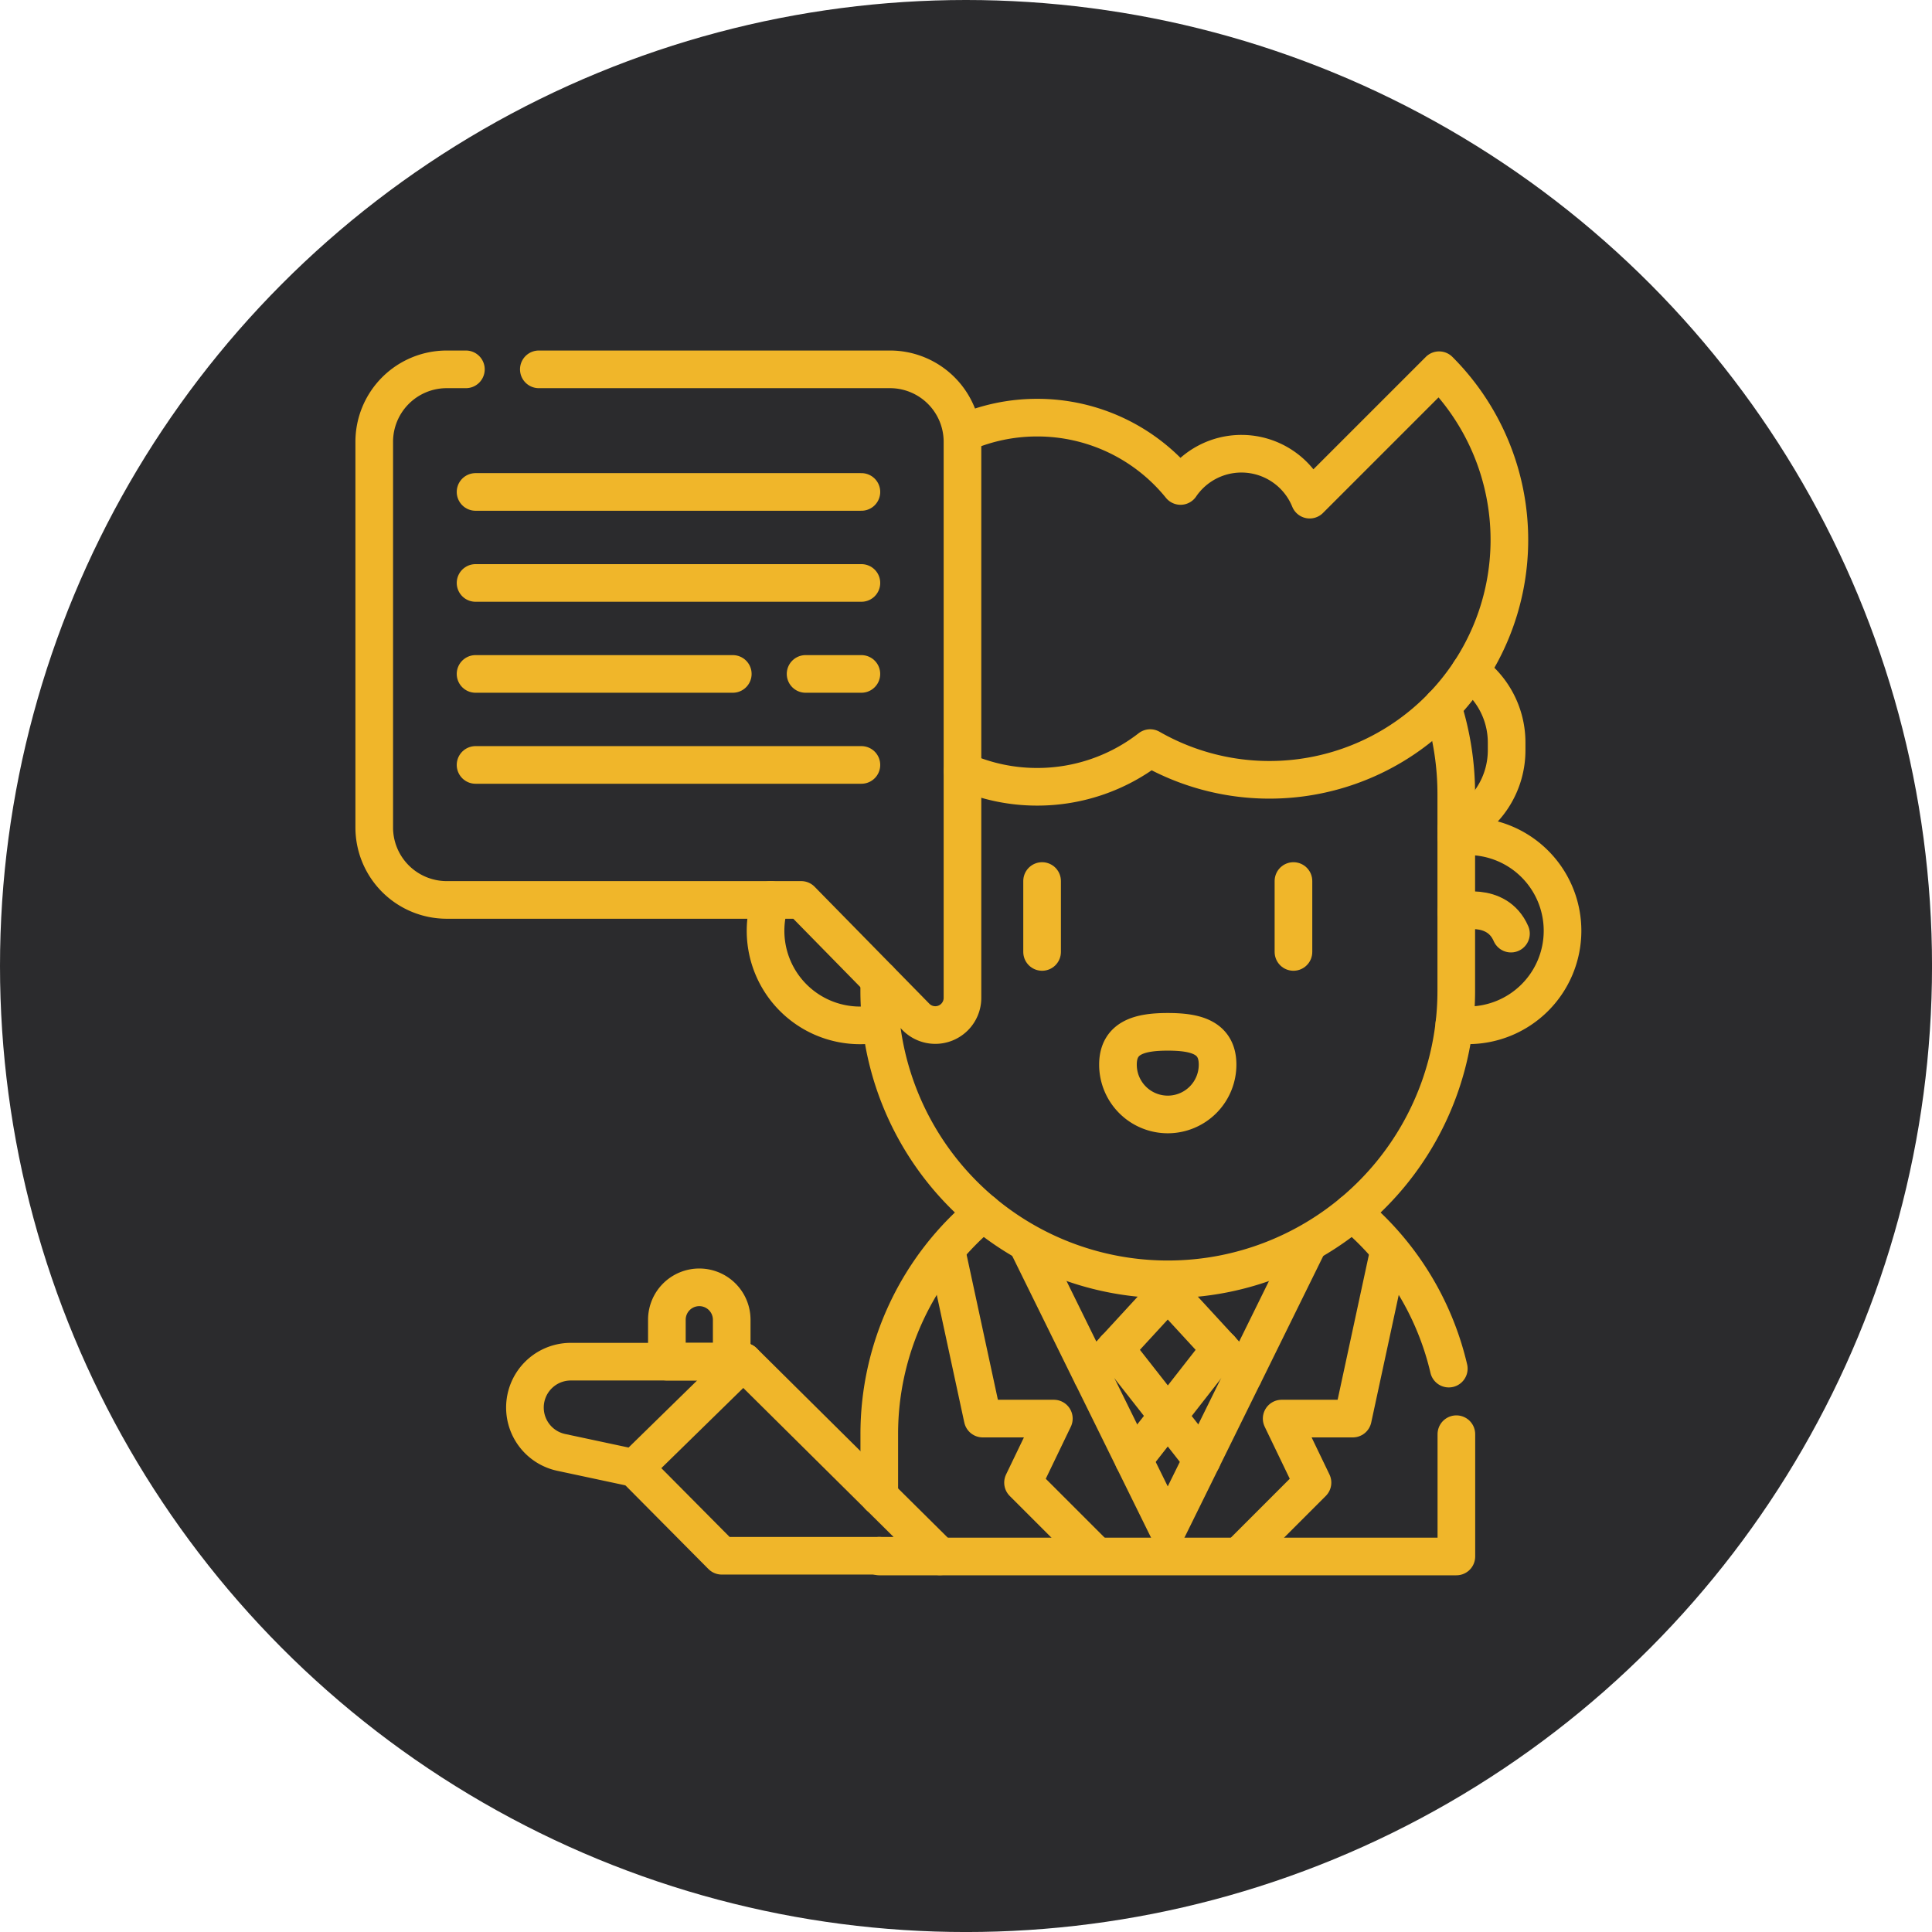<svg xmlns="http://www.w3.org/2000/svg" xmlns:xlink="http://www.w3.org/1999/xlink" width="76.999" height="76.999" viewBox="0 0 76.999 76.999">
  <defs>
    <clipPath id="clip-path">
      <path id="path159" d="M0-682.665H49.522v49.522H0Z" transform="translate(0 682.665)" fill="#f0b62a"/>
    </clipPath>
  </defs>
  <g id="Grupo_1063554" data-name="Grupo 1063554" transform="translate(-331 -1539)">
    <circle id="Elipse_4724" data-name="Elipse 4724" cx="38.5" cy="38.5" r="38.5" transform="translate(331 1539)" fill="#2b2b2d"/>
    <g id="hombre-de-negocios" transform="translate(344.739 1552.737)">
      <g id="g153" transform="translate(0 0.002)">
        <g id="g155" transform="translate(0 0)">
          <g id="g157" clip-path="url(#clip-path)">
            <g id="g163" transform="translate(44.3 13.033)">
              <path id="path165" d="M-6.962,0A3.451,3.451,0,0,1-5.5,2.823v.3A3.456,3.456,0,0,1-7.507,6.267" transform="translate(7.507)" fill="none" stroke="#f0b62a" stroke-linecap="round" stroke-linejoin="round" stroke-miterlimit="10" stroke-width="1.5"/>
            </g>
            <g id="g167" transform="translate(44.223 19.59)">
              <path id="path169" d="M-.986-.361A3.813,3.813,0,0,1-.519-.389,3.767,3.767,0,0,1,3.249,3.377,3.767,3.767,0,0,1-.519,7.145a3.664,3.664,0,0,1-.544-.039" transform="translate(1.063 0.389)" fill="none" stroke="#f0b62a" stroke-linecap="round" stroke-linejoin="round" stroke-miterlimit="10" stroke-width="1.5"/>
            </g>
            <g id="g171" transform="translate(44.3 22.537)">
              <path id="path173" d="M0-.983s1.609-.457,2.18.856" transform="translate(0 1.06)" fill="none" stroke="#f0b62a" stroke-linecap="round" stroke-linejoin="round" stroke-miterlimit="10" stroke-width="1.5"/>
            </g>
            <g id="g175" transform="translate(27.206 35.843)">
              <path id="path177" d="M-143.076,0l-2.56,5.2-3.035-3.3h0l-3.035,3.3-2.56-5.2" transform="translate(154.266)" fill="none" stroke="#f0b62a" stroke-linejoin="round" stroke-miterlimit="10" stroke-width="1.5"/>
            </g>
            <g id="g179" transform="translate(27.793 21.374)">
              <path id="path181" d="M0,0V2.826" fill="none" stroke="#f0b62a" stroke-linecap="round" stroke-linejoin="round" stroke-miterlimit="10" stroke-width="1.5"/>
            </g>
            <g id="g183" transform="translate(37.811 21.374)">
              <path id="path185" d="M0,0V2.826" fill="none" stroke="#f0b62a" stroke-linecap="round" stroke-linejoin="round" stroke-miterlimit="10" stroke-width="1.5"/>
            </g>
            <g id="g187" transform="translate(16.772 22.127)">
              <path id="path189" d="M-2.634,0A3.757,3.757,0,0,0-2.84,1.23,3.767,3.767,0,0,0,.927,5,3.73,3.73,0,0,0,1.7,4.918" transform="translate(2.84)" fill="none" stroke="#f0b62a" stroke-linecap="round" stroke-linejoin="round" stroke-miterlimit="10" stroke-width="1.5"/>
            </g>
            <g id="g191" transform="translate(21.304 14.401)">
              <path id="path193" d="M-286.967,0a11.446,11.446,0,0,1,.55,3.52V11.35a11.5,11.5,0,0,1-9.314,11.289,11.524,11.524,0,0,1-2.184.208,11.5,11.5,0,0,1-11.5-11.5V10.9" transform="translate(309.413)" fill="none" stroke="#f0b62a" stroke-linecap="round" stroke-linejoin="round" stroke-miterlimit="10" stroke-width="1.5"/>
            </g>
            <g id="g195" transform="translate(21.304 34.586)">
              <path id="path197" d="M0-144.634v-2.477a11.475,11.475,0,0,1,4.139-8.836" transform="translate(0 155.946)" fill="none" stroke="#f0b62a" stroke-linecap="round" stroke-linejoin="round" stroke-miterlimit="10" stroke-width="1.5"/>
            </g>
            <g id="g199" transform="translate(40.159 34.586)">
              <path id="path201" d="M-49.129-79.52A11.486,11.486,0,0,0-52.2-85.036c-.247-.247-.506-.482-.774-.7" transform="translate(52.972 85.74)" fill="none" stroke="#f0b62a" stroke-linecap="round" stroke-linejoin="round" stroke-miterlimit="10" stroke-width="1.5"/>
            </g>
            <g id="g203" transform="translate(21.304 43.421)">
              <path id="path205" d="M0-61.942v.029H23v-4.874" transform="translate(0 66.786)" fill="none" stroke="#f0b62a" stroke-linecap="round" stroke-linejoin="round" stroke-miterlimit="10" stroke-width="1.5"/>
            </g>
            <g id="g207" transform="translate(24.625 1.014)">
              <path id="path209" d="M0-204.25a7.311,7.311,0,0,0,2.976.628,7.325,7.325,0,0,0,4.5-1.542A9.565,9.565,0,0,0,18.991-206.7a9.563,9.563,0,0,0,0-13.524l-5.158,5.158a2.936,2.936,0,0,0-2.719-1.83,2.934,2.934,0,0,0-2.428,1.285,7.335,7.335,0,0,0-5.71-2.723A7.312,7.312,0,0,0,0-217.707" transform="translate(0 220.226)" fill="none" stroke="#f0b62a" stroke-linecap="round" stroke-linejoin="round" stroke-miterlimit="10" stroke-width="1.5"/>
            </g>
            <g id="g211" transform="translate(30.706 40.016)">
              <path id="path213" d="M0,0,2.1,2.677,4.192,0" fill="none" stroke="#f0b62a" stroke-linecap="round" stroke-linejoin="round" stroke-miterlimit="10" stroke-width="1.5"/>
            </g>
            <g id="g215" transform="translate(31.44 42.693)">
              <path id="path217" d="M0-22.247l1.362-1.74,1.362,1.74" transform="translate(0 23.987)" fill="none" stroke="#f0b62a" stroke-linecap="round" stroke-linejoin="round" stroke-miterlimit="10" stroke-width="1.5"/>
            </g>
            <g id="g219" transform="translate(29.766 41.038)">
              <path id="path221" d="M0,0,3.035,6.159,6.07,0" fill="none" stroke="#f0b62a" stroke-linejoin="round" stroke-miterlimit="10" stroke-width="1.5"/>
            </g>
            <g id="g223" transform="translate(35.626 36.056)">
              <path id="path225" d="M-76.777,0l-1.454,6.742h-2.836l1.229,2.552-2.944,2.944" transform="translate(82.782)" fill="none" stroke="#f0b62a" stroke-linejoin="round" stroke-miterlimit="10" stroke-width="1.5"/>
            </g>
            <g id="g227" transform="translate(23.972 36.056)">
              <path id="path229" d="M0,0,1.454,6.742H4.29L3.061,9.295l2.944,2.944" fill="none" stroke="#f0b62a" stroke-linejoin="round" stroke-miterlimit="10" stroke-width="1.5"/>
            </g>
            <g id="g231" transform="translate(30.817 27.384)">
              <path id="path233" d="M-50.762-16.724c0-1.1-.889-1.308-1.985-1.308s-1.985.212-1.985,1.308a1.985,1.985,0,0,0,1.985,1.985A1.985,1.985,0,0,0-50.762-16.724Z" transform="translate(54.732 18.032)" fill="none" stroke="#f0b62a" stroke-linecap="round" stroke-linejoin="round" stroke-miterlimit="10" stroke-width="1.5"/>
            </g>
            <g id="g235" transform="translate(11.554 40.529)">
              <path id="path237" d="M-155.566-98.908h-8.695l-3.473-3.5,4.333-4.24,7.805,7.736.029.029" transform="translate(167.734 106.644)" fill="none" stroke="#f0b62a" stroke-linecap="round" stroke-linejoin="round" stroke-miterlimit="10" stroke-width="1.5"/>
            </g>
            <g id="g239" transform="translate(7.181 40.53)">
              <path id="path241" d="M-111.322,0H-118.2a1.828,1.828,0,0,0-1.828,1.828,1.828,1.828,0,0,0,1.447,1.788l2.927.625" transform="translate(120.029)" fill="none" stroke="#f0b62a" stroke-linecap="round" stroke-linejoin="round" stroke-miterlimit="10" stroke-width="1.5"/>
            </g>
            <g id="g243" transform="translate(12.839 37.567)">
              <path id="path245" d="M-16.517,0h0a1.292,1.292,0,0,0-1.292,1.292v1.67h2.584V1.292A1.292,1.292,0,0,0-16.517,0Z" transform="translate(17.809)" fill="none" stroke="#f0b62a" stroke-linecap="round" stroke-linejoin="round" stroke-miterlimit="10" stroke-width="1.5"/>
            </g>
            <g id="g247" transform="translate(1.18 0.981)">
              <path id="path249" d="M-46.7,0h-.764a2.889,2.889,0,0,0-2.889,2.889V18.257a2.889,2.889,0,0,0,2.889,2.889h14.127l4.571,4.661a1.083,1.083,0,0,0,1.857-.759V2.889A2.889,2.889,0,0,0-29.793,0h-14" transform="translate(50.349 0)" fill="none" stroke="#f0b62a" stroke-linecap="round" stroke-linejoin="round" stroke-miterlimit="10" stroke-width="1.5"/>
            </g>
            <g id="g251" transform="translate(5.214 5.867)">
              <path id="path253" d="M0,0H15.378" fill="none" stroke="#f0b62a" stroke-linecap="round" stroke-linejoin="round" stroke-miterlimit="10" stroke-width="1.5"/>
            </g>
            <g id="g255" transform="translate(5.214 9.494)">
              <path id="path257" d="M0,0H15.378" fill="none" stroke="#f0b62a" stroke-linecap="round" stroke-linejoin="round" stroke-miterlimit="10" stroke-width="1.5"/>
            </g>
            <g id="g259" transform="translate(18.367 13.12)">
              <path id="path261" d="M0,0H2.224" fill="none" stroke="#f0b62a" stroke-linecap="round" stroke-linejoin="round" stroke-miterlimit="10" stroke-width="1.5"/>
            </g>
            <g id="g263" transform="translate(5.214 13.12)">
              <path id="path265" d="M0,0H10.252" fill="none" stroke="#f0b62a" stroke-linecap="round" stroke-linejoin="round" stroke-miterlimit="10" stroke-width="1.5"/>
            </g>
            <g id="g267" transform="translate(5.214 16.747)">
              <path id="path269" d="M0,0H15.378" fill="none" stroke="#f0b62a" stroke-linecap="round" stroke-linejoin="round" stroke-miterlimit="10" stroke-width="1.5"/>
            </g>
          </g>
        </g>
      </g>
    </g>
  </g>
</svg>
